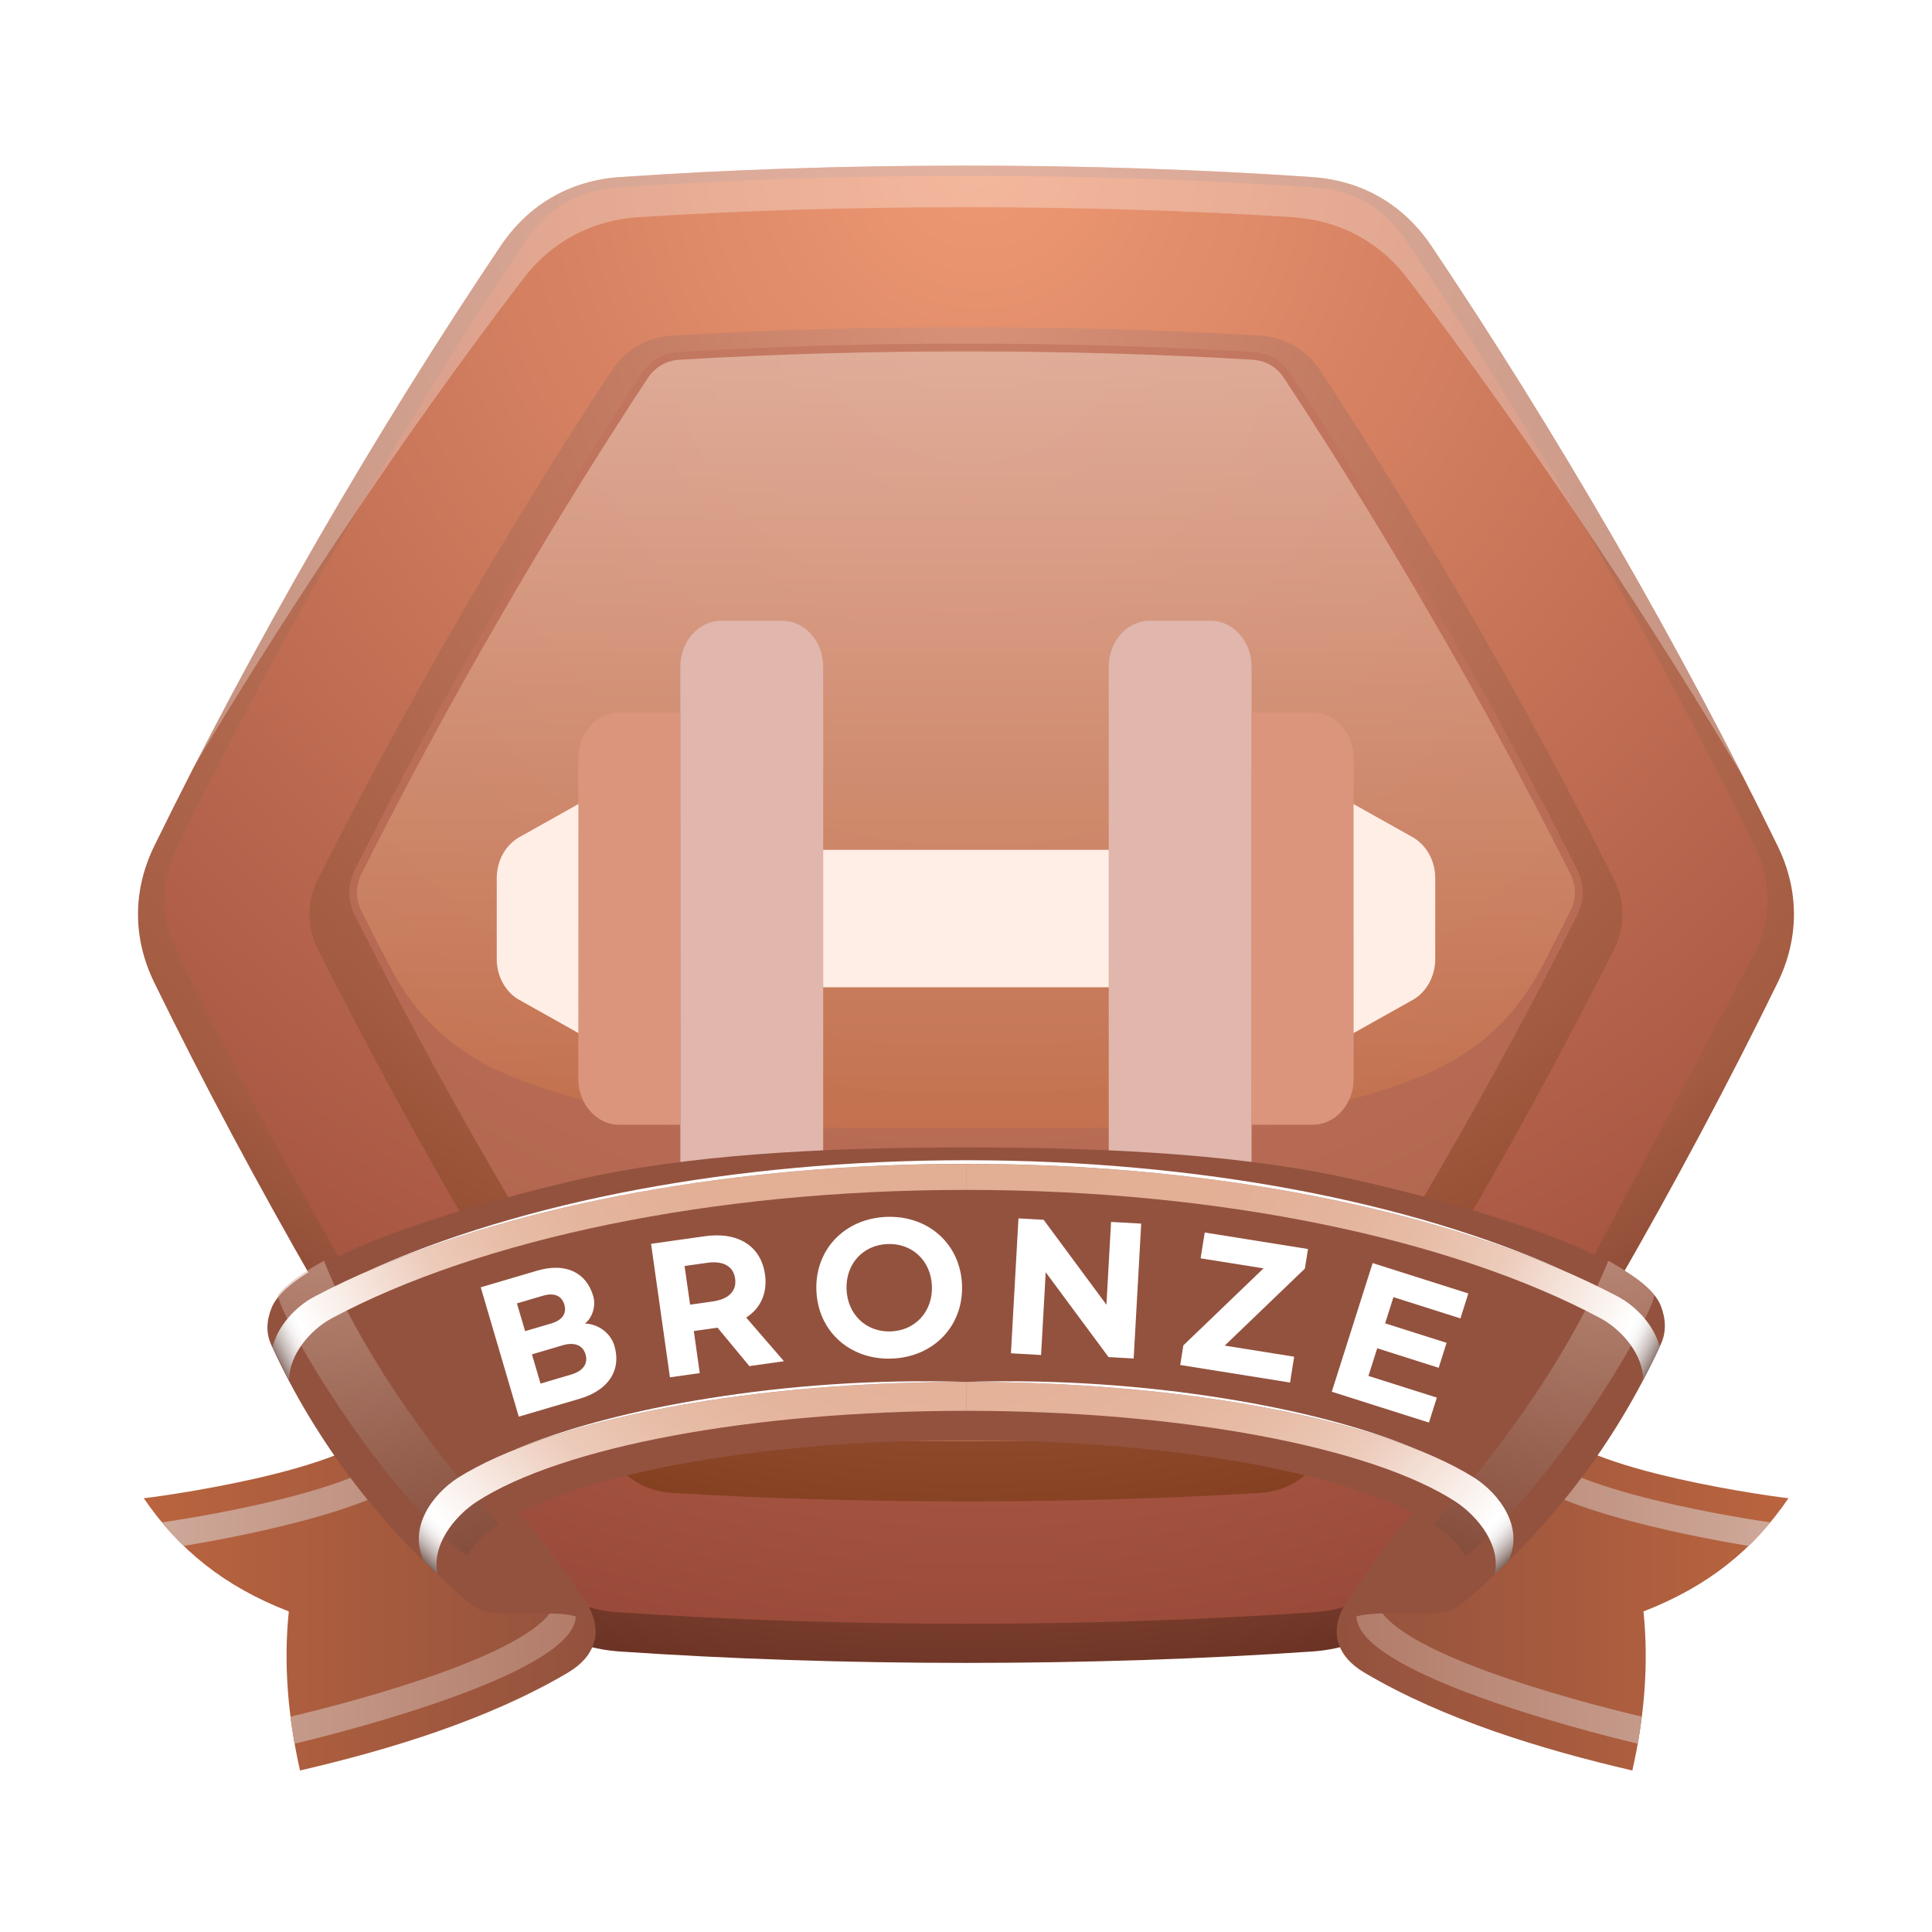 <svg width="70" height="70" viewBox="0 0 70 70" fill="none" xmlns="http://www.w3.org/2000/svg">
<rect width="70" height="70" fill="white"/>
<path d="M46.106 52.362H23.894L22.882 54.116H47.118L46.106 52.362Z" fill="url(#paint0_linear_1074_23408)"/>
<path d="M5.599 30.633C7.328 27.096 9.312 23.367 11.507 19.562C13.704 15.757 15.943 12.177 18.14 8.91C19.15 7.408 20.654 6.539 22.458 6.416C26.388 6.145 30.604 6 34.999 6C39.394 6 43.612 6.146 47.54 6.416C49.347 6.539 50.849 7.408 51.86 8.91C54.057 12.177 56.294 15.758 58.493 19.562C60.688 23.367 62.673 27.096 64.399 30.633C65.198 32.258 65.198 33.994 64.399 35.62C62.67 39.157 60.688 42.885 58.493 46.689C56.294 50.494 54.057 54.076 51.86 57.341C50.848 58.845 49.346 59.712 47.54 59.837C43.612 60.106 39.394 60.25 34.999 60.25C30.604 60.25 26.388 60.104 22.458 59.837C20.651 59.712 19.147 58.845 18.14 57.341C15.943 54.074 13.704 50.492 11.507 46.689C9.312 42.884 7.327 39.157 5.599 35.62C4.8 33.994 4.8 32.258 5.599 30.633Z" fill="url(#paint1_radial_1074_23408)"/>
<path d="M63.589 34.513C64.202 33.253 64.202 31.953 63.589 30.695C61.735 26.892 59.739 23.156 57.63 19.489C55.519 15.821 53.294 12.216 50.941 8.703C50.165 7.542 49.044 6.891 47.648 6.794C43.439 6.505 39.216 6.373 35.002 6.373C30.785 6.373 26.562 6.505 22.355 6.794C20.961 6.891 19.838 7.542 19.062 8.703C16.708 12.216 14.482 15.821 12.374 19.489C10.267 23.156 8.269 26.892 6.413 30.695C5.8 31.955 5.8 33.254 6.413 34.513C8.267 38.316 10.267 42.052 12.374 45.72C14.481 49.384 16.708 52.991 19.062 56.505C19.838 57.664 20.961 58.317 22.355 58.412C26.562 58.701 30.787 58.832 35.002 58.832C39.217 58.832 43.44 58.701 47.648 58.412C49.044 58.315 50.165 57.664 50.941 56.505C53.296 52.991 55.519 49.384 57.63 45.72" fill="url(#paint2_radial_1074_23408)"/>
<path d="M11.524 34.395C13.112 37.566 14.803 40.69 16.577 43.761C18.35 46.831 20.21 49.859 22.161 52.821C22.671 53.592 23.438 54.038 24.362 54.092C27.903 54.303 31.454 54.398 34.999 54.398C38.544 54.398 42.097 54.303 45.638 54.092C46.56 54.038 47.329 53.593 47.837 52.821C49.79 49.859 51.648 46.833 53.421 43.761C55.194 40.688 56.888 37.566 58.474 34.395C58.89 33.569 58.89 32.681 58.474 31.855C56.888 28.683 55.195 25.561 53.421 22.489C51.648 19.419 49.79 16.392 47.837 13.428C47.329 12.659 46.56 12.213 45.638 12.159C42.097 11.948 38.544 11.854 34.999 11.854C31.454 11.854 27.903 11.948 24.362 12.159C23.438 12.213 22.671 12.659 22.161 13.428C20.21 16.39 18.35 19.418 16.577 22.489C14.806 25.561 13.112 28.683 11.524 31.855C11.11 32.681 11.11 33.569 11.524 34.395Z" fill="url(#paint3_radial_1074_23408)"/>
<path opacity="0.65" d="M12.851 33.146C14.4 36.24 16.048 39.285 17.779 42.28C19.509 45.278 21.32 48.226 23.224 51.116C23.554 51.615 24.031 51.89 24.626 51.924C28.081 52.131 31.54 52.225 34.999 52.225C38.458 52.225 41.919 52.131 45.372 51.924C45.97 51.891 46.446 51.615 46.774 51.116C48.68 48.226 50.489 45.278 52.219 42.28C53.95 39.285 55.6 36.24 57.149 33.146C57.417 32.611 57.417 32.063 57.149 31.527C55.6 28.434 53.952 25.39 52.219 22.393C50.489 19.398 48.68 16.449 46.774 13.559C46.446 13.058 45.969 12.785 45.372 12.749C41.919 12.545 38.458 12.45 34.999 12.45C31.54 12.45 28.081 12.545 24.626 12.749C24.028 12.784 23.554 13.058 23.224 13.559C21.32 16.449 19.507 19.398 17.779 22.393C16.05 25.39 14.4 28.434 12.851 31.527C12.581 32.063 12.581 32.611 12.851 33.146Z" fill="#C1725D"/>
<path opacity="0.6" d="M45.356 13.032C41.909 12.827 38.452 12.733 34.999 12.733C31.546 12.733 28.091 12.827 24.644 13.032C24.134 13.063 23.743 13.291 23.46 13.714C21.56 16.598 19.751 19.544 18.022 22.536C16.294 25.526 14.649 28.565 13.102 31.653C12.873 32.11 12.873 32.564 13.102 33.019C13.434 33.683 13.772 34.345 14.114 35.003C15.069 36.851 16.469 38.14 18.387 38.941C23.286 40.991 28.956 40.885 34.997 40.885C41.038 40.885 46.708 40.989 51.605 38.941C53.523 38.137 54.921 36.85 55.878 35.003C56.22 34.345 56.556 33.683 56.89 33.019C57.119 32.564 57.119 32.11 56.89 31.653C55.345 28.565 53.702 25.526 51.97 22.536C50.243 19.544 48.435 16.598 46.532 13.714C46.261 13.291 45.862 13.064 45.356 13.032Z" fill="url(#paint4_linear_1074_23408)"/>
<g opacity="0.3">
<path d="M34.999 7.507C30.849 7.507 26.866 7.631 23.159 7.867C21.45 7.976 20.001 8.741 18.979 10.072C16.739 12.998 14.399 16.278 12.04 19.83C10.269 22.498 8.587 25.162 7.022 27.784C8.391 25.115 9.891 22.36 11.505 19.562C13.702 15.757 15.94 12.177 18.137 8.91C19.147 7.408 20.651 6.539 22.456 6.416C26.385 6.145 30.602 6 34.997 6C39.392 6 43.609 6.146 47.538 6.416C49.346 6.539 50.848 7.408 51.857 8.91C54.052 12.177 56.292 15.758 58.491 19.562C60.185 22.502 61.757 25.399 63.179 28.193C61.542 25.448 59.784 22.651 57.927 19.854C55.566 16.296 53.23 13.014 50.986 10.076C49.968 8.743 48.513 7.976 46.804 7.867C43.104 7.631 39.124 7.507 34.999 7.507Z" fill="url(#paint5_radial_1074_23408)"/>
</g>
<path d="M64.8 54.284C63.624 54.148 56.052 53.039 56.052 51.246C56.052 51.019 56.173 50.803 56.402 50.59C52.827 52.981 51.173 54.439 48.8 58.029C48.474 58.521 48.349 59.049 48.499 59.538C48.618 59.93 48.917 60.299 49.438 60.605C52.321 62.31 55.885 63.392 59.143 64.148C59.581 62.202 59.741 60.28 59.546 58.386C61.884 57.478 63.517 56.158 64.8 54.284Z" fill="url(#paint6_linear_1074_23408)"/>
<path d="M49.872 58.03C50.333 59.817 56.876 61.58 59.485 62.198C59.446 62.523 59.397 62.851 59.339 63.177C56.985 62.619 49.725 60.683 49.184 58.781C49.044 58.316 49.173 57.818 49.491 57.351L50.18 56.675C49.874 57.12 49.749 57.59 49.872 58.03ZM63.353 56.011C61.3 55.677 54.786 54.444 54.679 52.753C54.652 52.48 54.773 52.206 55.019 51.94L55.712 51.264C55.474 51.499 55.351 51.747 55.366 51.996C55.419 53.749 62.538 54.93 64.139 55.157C63.894 55.46 63.63 55.744 63.353 56.011Z" fill="url(#paint7_linear_1074_23408)"/>
<path d="M52.767 58.242C51.771 58.914 48.195 57.713 48.499 59.538C48.349 59.049 48.474 58.521 48.8 58.029C51.169 54.437 54.238 51.347 57.818 48.959C57.589 49.17 57.466 49.391 57.466 49.615C57.466 50.136 58.077 50.582 58.972 50.953C58.101 52.614 54.366 57.174 52.767 58.242Z" fill="#93523E"/>
<path d="M5.208 54.284C6.386 54.148 13.958 53.039 13.958 51.246C13.958 51.019 13.837 50.803 13.606 50.59C17.184 52.981 18.839 54.439 21.21 58.029C21.536 58.521 21.663 59.049 21.513 59.538C21.392 59.93 21.091 60.299 20.574 60.605C17.689 62.31 14.126 63.392 10.87 64.148C10.432 62.202 10.269 60.28 10.464 58.386C8.126 57.478 6.493 56.158 5.208 54.284Z" fill="url(#paint8_linear_1074_23408)"/>
<path d="M20.14 58.03C19.677 59.817 13.134 61.58 10.523 62.198C10.564 62.523 10.615 62.851 10.671 63.177C13.025 62.619 20.284 60.683 20.825 58.781C20.962 58.316 20.835 57.818 20.518 57.351L19.829 56.675C20.136 57.12 20.263 57.59 20.14 58.03ZM6.655 56.011C8.71 55.677 15.225 54.444 15.331 52.753C15.358 52.48 15.235 52.206 14.989 51.94L14.298 51.264C14.538 51.499 14.657 51.747 14.646 51.996C14.591 53.749 7.474 54.93 5.872 55.157C6.118 55.46 6.38 55.744 6.655 56.011Z" fill="url(#paint9_linear_1074_23408)"/>
<path d="M17.243 58.242C18.237 58.914 21.815 57.713 21.513 59.538C21.663 59.049 21.536 58.521 21.21 58.029C18.841 54.437 15.772 51.347 12.192 48.959C12.421 49.17 12.544 49.391 12.544 49.615C12.544 50.136 11.935 50.582 11.038 50.953C11.909 52.614 15.644 57.174 17.243 58.242Z" fill="#93523E"/>
<g filter="url(#filter0_d_1074_23408)">
<path d="M28.347 21.492H26.13C25.314 21.492 24.651 22.235 24.651 23.152V41.408C24.651 42.325 25.313 43.068 26.13 43.068H28.347C29.163 43.068 29.826 42.325 29.826 41.408V23.153C29.825 22.236 29.163 21.492 28.347 21.492Z" fill="#E0B6AD"/>
<path d="M43.868 21.492H41.651C40.835 21.492 40.172 22.235 40.172 23.152V41.408C40.172 42.325 40.834 43.068 41.651 43.068H43.868C44.684 43.068 45.347 42.325 45.347 41.408V23.153C45.347 22.236 44.687 21.492 43.868 21.492Z" fill="#E0B6AD"/>
<path d="M45.347 39.752H47.564C47.958 39.752 48.335 39.577 48.611 39.264C48.888 38.953 49.044 38.532 49.044 38.092V26.473C49.044 26.032 48.889 25.61 48.611 25.299C48.335 24.988 47.958 24.812 47.564 24.812H45.347V39.752Z" fill="#DB957D"/>
<path d="M24.651 39.752H22.432C22.04 39.752 21.664 39.577 21.387 39.264C21.11 38.953 20.954 38.532 20.954 38.092V26.473C20.954 26.032 21.109 25.61 21.387 25.299C21.665 24.988 22.04 24.812 22.432 24.812H24.651V39.752Z" fill="#DB957D"/>
<path d="M40.173 29.792H29.825V34.771H40.173V29.792Z" fill="#FFEEE6"/>
<path d="M49.042 28.133L51.183 29.333C51.427 29.472 51.634 29.683 51.779 29.945C51.925 30.208 52.001 30.509 52.001 30.818V33.746C52.001 34.055 51.925 34.357 51.779 34.619C51.634 34.881 51.427 35.094 51.183 35.23L49.042 36.431V28.133Z" fill="#FFEEE6"/>
<path d="M20.956 36.43L18.817 35.229C18.569 35.092 18.364 34.879 18.219 34.618C18.073 34.357 17.998 34.053 17.998 33.745V30.817C17.998 30.508 18.074 30.207 18.219 29.944C18.365 29.682 18.571 29.471 18.817 29.332L20.957 28.132L20.956 36.43Z" fill="#FFEEE6"/>
</g>
<path d="M60.171 47.302C59.288 45.114 50.657 43.065 48.45 42.606C44.3 41.746 39.337 41.574 35.028 41.574C35.02 41.574 35.012 41.574 35.005 41.574C34.998 41.574 34.987 41.574 34.98 41.574C30.673 41.574 25.712 41.746 21.562 42.605C19.353 43.064 10.722 45.199 9.839 47.386C9.646 47.88 9.636 48.313 9.833 48.741C10.659 50.544 11.687 52.239 12.913 53.829C14.163 55.452 15.614 56.931 17.243 58.251C16.13 57.339 17.011 55.958 18.022 55.275C19.38 54.362 21.733 53.584 24.692 53.037C27.624 52.5 31.176 52.181 35.005 52.179C38.831 52.181 42.388 52.498 45.316 53.035C48.275 53.582 50.629 54.357 51.986 55.27C53.003 55.953 53.882 57.327 52.767 58.24C54.396 56.921 55.847 55.43 57.099 53.807C58.325 52.217 59.353 50.499 60.177 48.699C60.376 48.271 60.364 47.797 60.171 47.302Z" fill="#93523E"/>
<path opacity="0.5" d="M18.067 55.208C16.704 53.728 15.411 52.07 14.313 50.421C13.25 48.818 12.325 47.15 11.737 45.683C11.13 46.009 10.626 46.349 10.278 46.69C10.202 46.767 10.13 46.847 10.067 46.925C10.088 47.017 10.11 47.103 10.143 47.191C10.572 48.271 11.6 50.034 12.842 51.785C14.116 53.583 15.624 55.369 16.915 56.385C17.157 55.953 17.551 55.557 17.969 55.277C18.067 55.208 18.067 55.208 18.067 55.208Z" fill="url(#paint10_radial_1074_23408)"/>
<path d="M16.595 53.541C15.667 54.141 14.775 55.35 15.363 56.567C15.714 56.899 15.782 56.964 15.851 57.033C15.626 56.006 16.439 54.953 17.284 54.401C18.8 53.423 21.277 52.597 24.353 52.022C27.4 51.452 31.066 51.119 35.003 51.116C35.003 50.767 35.005 50.42 35.005 50.069C30.976 50.069 27.212 50.423 24.058 51.022C20.872 51.631 18.255 52.501 16.595 53.541ZM10.47 49.996C10.484 49.098 11.206 48.205 12.019 47.764C14.707 46.327 18.165 45.16 22.097 44.356C25.978 43.561 30.363 43.112 35.005 43.112C35.005 42.799 35.005 42.483 35.005 42.171C30.278 42.169 25.808 42.63 21.825 43.449C17.796 44.28 14.223 45.486 11.391 46.979C10.696 47.348 10.063 48.051 9.876 48.801C9.989 49.045 10.025 49.122 10.025 49.122C10.47 49.996 10.47 49.996 10.47 49.996Z" fill="url(#paint11_radial_1074_23408)"/>
<path opacity="0.5" d="M51.94 55.208C53.305 53.728 54.598 52.07 55.694 50.421C56.757 48.818 57.682 47.15 58.272 45.683C58.878 46.009 59.38 46.349 59.729 46.69C59.807 46.767 59.876 46.847 59.94 46.925C59.921 47.017 59.897 47.103 59.864 47.191C59.436 48.271 58.407 50.034 57.167 51.785C55.89 53.583 54.382 55.369 53.091 56.385C52.849 55.953 52.456 55.557 52.04 55.277C51.94 55.208 51.94 55.208 51.94 55.208Z" fill="url(#paint12_radial_1074_23408)"/>
<path d="M35.005 42.037C30.773 42.037 26.745 42.418 23.101 43.101C19.419 43.792 16.085 44.802 13.308 46.056C16.101 44.843 19.437 43.867 23.12 43.198C26.766 42.537 30.786 42.167 35.009 42.168C35.005 42.037 35.005 42.037 35.005 42.037ZM18.665 52.517C20.536 51.767 22.97 51.156 25.753 50.731C28.526 50.308 31.669 50.069 35.005 50.069C31.655 49.965 28.495 50.215 25.724 50.656C22.937 51.097 20.513 51.739 18.665 52.517Z" fill="white"/>
<path d="M53.417 53.541C54.343 54.141 55.235 55.35 54.647 56.567C54.296 56.899 54.229 56.964 54.159 57.033C54.384 56.006 53.571 54.953 52.727 54.401C51.212 53.423 48.733 52.597 45.659 52.022C42.61 51.452 38.944 51.119 35.005 51.116C35.005 50.767 35.003 50.42 35.003 50.069C39.036 50.069 42.798 50.423 45.952 51.022C49.138 51.631 51.753 52.501 53.417 53.541ZM59.54 49.996C59.528 49.098 58.804 48.205 57.991 47.764C55.305 46.327 51.846 45.16 47.915 44.356C44.034 43.561 39.647 43.112 35.003 43.112C35.003 42.799 35.003 42.483 35.003 42.171C39.728 42.169 44.202 42.63 48.185 43.449C52.212 44.28 55.789 45.486 58.622 46.979C59.312 47.348 59.945 48.051 60.134 48.801C60.022 49.045 59.985 49.122 59.985 49.122C59.54 49.996 59.54 49.996 59.54 49.996Z" fill="url(#paint13_radial_1074_23408)"/>
<path d="M35.003 42.037C39.237 42.037 43.265 42.418 46.909 43.101C50.591 43.792 53.925 44.802 56.702 46.056C53.909 44.843 50.573 43.867 46.893 43.198C43.245 42.537 39.225 42.167 35.001 42.168C35.003 42.037 35.003 42.037 35.003 42.037ZM51.343 52.517C49.474 51.767 47.042 51.156 44.255 50.731C41.482 50.308 38.341 50.069 35.003 50.069C38.357 49.965 41.513 50.215 44.288 50.656C47.073 51.097 49.497 51.739 51.343 52.517Z" fill="white"/>
<path d="M17.418 46.641L19.454 46.041C20.495 45.733 21.241 46.102 21.494 46.959C21.593 47.292 21.479 47.737 21.192 47.955C21.684 47.967 22.13 48.309 22.262 48.764C22.518 49.633 22.059 50.368 21.005 50.678L18.796 51.328L17.418 46.641ZM19.968 47.953C20.364 47.837 20.544 47.596 20.447 47.267C20.351 46.938 20.068 46.83 19.672 46.947L18.729 47.224L19.026 48.23L19.968 47.953ZM20.699 49.801C21.112 49.678 21.317 49.419 21.216 49.072C21.114 48.728 20.802 48.62 20.388 48.742L19.273 49.071L19.585 50.13L20.699 49.801Z" fill="white"/>
<path d="M27.151 49.497L25.998 48.104L25.138 48.225L25.353 49.75L24.273 49.903L23.589 45.066L25.536 44.791C26.765 44.617 27.575 45.168 27.717 46.172C27.812 46.836 27.57 47.391 27.036 47.738L28.403 49.319L27.151 49.497ZM25.003 47.27L25.821 47.155C26.391 47.074 26.701 46.782 26.635 46.325C26.571 45.868 26.192 45.673 25.622 45.754L24.803 45.87L25.003 47.27Z" fill="white"/>
<path d="M29.579 46.758C29.522 45.277 30.602 44.149 32.119 44.09C33.636 44.032 34.8 45.075 34.856 46.557C34.912 48.037 33.833 49.166 32.315 49.224C30.797 49.282 29.636 48.238 29.579 46.758ZM33.765 46.597C33.73 45.673 33.044 45.039 32.159 45.074C31.269 45.107 30.637 45.793 30.672 46.716C30.707 47.633 31.393 48.274 32.279 48.24C33.165 48.206 33.8 47.515 33.765 46.597Z" fill="white"/>
<path d="M36.901 44.145L37.813 44.196L40.088 47.272L40.256 44.273L41.348 44.334L41.075 49.221L40.164 49.17L37.888 46.096L37.72 49.094L36.628 49.032L36.901 44.145Z" fill="white"/>
<path d="M42.875 48.746L45.78 45.955L43.501 45.592L43.649 44.656L47.391 45.254L47.278 45.964L44.374 48.754L46.89 49.156L46.741 50.092L42.762 49.456L42.875 48.746Z" fill="white"/>
<path d="M49.733 45.764L53.2 46.864L52.914 47.768L50.487 46.998L50.186 47.947L52.412 48.654L52.126 49.558L49.899 48.851L49.581 49.853L52.06 50.638L51.773 51.542L48.253 50.425L49.733 45.764Z" fill="white"/>
<defs>
<filter id="filter0_d_1074_23408" x="13.998" y="18.492" width="42.003" height="29.576" filterUnits="userSpaceOnUse" color-interpolation-filters="sRGB">
<feFlood flood-opacity="0" result="BackgroundImageFix"/>
<feColorMatrix in="SourceAlpha" type="matrix" values="0 0 0 0 0 0 0 0 0 0 0 0 0 0 0 0 0 0 127 0" result="hardAlpha"/>
<feOffset dy="1"/>
<feGaussianBlur stdDeviation="2"/>
<feComposite in2="hardAlpha" operator="out"/>
<feColorMatrix type="matrix" values="0 0 0 0 0.354 0 0 0 0 0.168 0 0 0 0 0.12 0 0 0 0.65 0"/>
<feBlend mode="normal" in2="BackgroundImageFix" result="effect1_dropShadow_1074_23408"/>
<feBlend mode="normal" in="SourceGraphic" in2="effect1_dropShadow_1074_23408" result="shape"/>
</filter>
<linearGradient id="paint0_linear_1074_23408" x1="35" y1="54.117" x2="35" y2="52.363" gradientUnits="userSpaceOnUse">
<stop stop-color="white"/>
<stop offset="1" stop-color="white"/>
</linearGradient>
<radialGradient id="paint1_radial_1074_23408" cx="0" cy="0" r="1" gradientUnits="userSpaceOnUse" gradientTransform="translate(34.827 7.902) scale(55.251 55.251)">
<stop stop-color="#D89279"/>
<stop offset="0.741" stop-color="#A35B41"/>
<stop offset="1" stop-color="#632D21"/>
</radialGradient>
<radialGradient id="paint2_radial_1074_23408" cx="0" cy="0" r="1" gradientUnits="userSpaceOnUse" gradientTransform="translate(35.515 5.836) scale(55.471 55.471)">
<stop stop-color="#EF9973"/>
<stop offset="0.983" stop-color="#994939"/>
</radialGradient>
<radialGradient id="paint3_radial_1074_23408" cx="0" cy="0" r="1" gradientUnits="userSpaceOnUse" gradientTransform="translate(35.172 11.278) scale(44.291 44.291)">
<stop stop-color="#D89279"/>
<stop offset="0.741" stop-color="#A35B41"/>
<stop offset="1" stop-color="#843F20"/>
</radialGradient>
<linearGradient id="paint4_linear_1074_23408" x1="34.997" y1="46.123" x2="34.997" y2="9.578" gradientUnits="userSpaceOnUse">
<stop offset="0.018" stop-color="#C46637"/>
<stop offset="0.982" stop-color="#F4D5C6"/>
</linearGradient>
<radialGradient id="paint5_radial_1074_23408" cx="0" cy="0" r="1" gradientUnits="userSpaceOnUse" gradientTransform="translate(35.102 17.096) scale(32.31 32.31)">
<stop stop-color="white"/>
<stop offset="0.99" stop-color="white"/>
</radialGradient>
<linearGradient id="paint6_linear_1074_23408" x1="64.8" y1="57.369" x2="48.436" y2="57.369" gradientUnits="userSpaceOnUse">
<stop stop-color="#BA643E"/>
<stop offset="1" stop-color="#93523E"/>
</linearGradient>
<linearGradient id="paint7_linear_1074_23408" x1="49.129" y1="57.22" x2="64.14" y2="57.22" gradientUnits="userSpaceOnUse">
<stop stop-color="#B27C69"/>
<stop offset="1" stop-color="#CEA899"/>
</linearGradient>
<linearGradient id="paint8_linear_1074_23408" x1="5.208" y1="57.369" x2="21.576" y2="57.369" gradientUnits="userSpaceOnUse">
<stop stop-color="#BA643E"/>
<stop offset="1" stop-color="#93523E"/>
</linearGradient>
<linearGradient id="paint9_linear_1074_23408" x1="5.872" y1="57.22" x2="20.88" y2="57.22" gradientUnits="userSpaceOnUse">
<stop stop-color="#CEA899"/>
<stop offset="1" stop-color="#B27C69"/>
</linearGradient>
<radialGradient id="paint10_radial_1074_23408" cx="0" cy="0" r="1" gradientUnits="userSpaceOnUse" gradientTransform="translate(11.775 43.381) scale(17.763 17.763)">
<stop offset="0.004" stop-color="#EDCCBC"/>
<stop offset="1" stop-color="#592417"/>
</radialGradient>
<radialGradient id="paint11_radial_1074_23408" cx="0" cy="0" r="1" gradientUnits="userSpaceOnUse" gradientTransform="translate(35.851 35.838) scale(29.403)">
<stop stop-color="#E2AE93"/>
<stop offset="0.415" stop-color="#E3AF95"/>
<stop offset="0.564" stop-color="#E4B49C"/>
<stop offset="0.671" stop-color="#E7BDA7"/>
<stop offset="0.756" stop-color="#ECC9B8"/>
<stop offset="0.771" stop-color="#EDCCBC"/>
<stop offset="0.942" stop-color="white"/>
<stop offset="0.949" stop-color="#FCFBFB"/>
<stop offset="0.957" stop-color="#F1EFEE"/>
<stop offset="0.964" stop-color="#E0DAD9"/>
<stop offset="0.972" stop-color="#C8BEBB"/>
<stop offset="0.98" stop-color="#A99995"/>
<stop offset="0.988" stop-color="#846D66"/>
<stop offset="0.996" stop-color="#583930"/>
<stop offset="1" stop-color="#3D190F"/>
</radialGradient>
<radialGradient id="paint12_radial_1074_23408" cx="0" cy="0" r="1" gradientUnits="userSpaceOnUse" gradientTransform="translate(58.237 43.381) rotate(180) scale(17.763 17.763)">
<stop offset="0.004" stop-color="#EDCCBC"/>
<stop offset="1" stop-color="#592417"/>
</radialGradient>
<radialGradient id="paint13_radial_1074_23408" cx="0" cy="0" r="1" gradientUnits="userSpaceOnUse" gradientTransform="translate(34.159 35.838) rotate(180) scale(29.403 29.403)">
<stop stop-color="#E2AE93"/>
<stop offset="0.415" stop-color="#E3AF95"/>
<stop offset="0.564" stop-color="#E4B49C"/>
<stop offset="0.671" stop-color="#E7BDA7"/>
<stop offset="0.756" stop-color="#ECC9B8"/>
<stop offset="0.771" stop-color="#EDCCBC"/>
<stop offset="0.942" stop-color="white"/>
<stop offset="0.949" stop-color="#FCFBFB"/>
<stop offset="0.957" stop-color="#F1EFEE"/>
<stop offset="0.964" stop-color="#E0DAD9"/>
<stop offset="0.972" stop-color="#C8BEBB"/>
<stop offset="0.98" stop-color="#A99995"/>
<stop offset="0.988" stop-color="#846D66"/>
<stop offset="0.996" stop-color="#583930"/>
<stop offset="1" stop-color="#3D190F"/>
</radialGradient>
</defs>
</svg>
